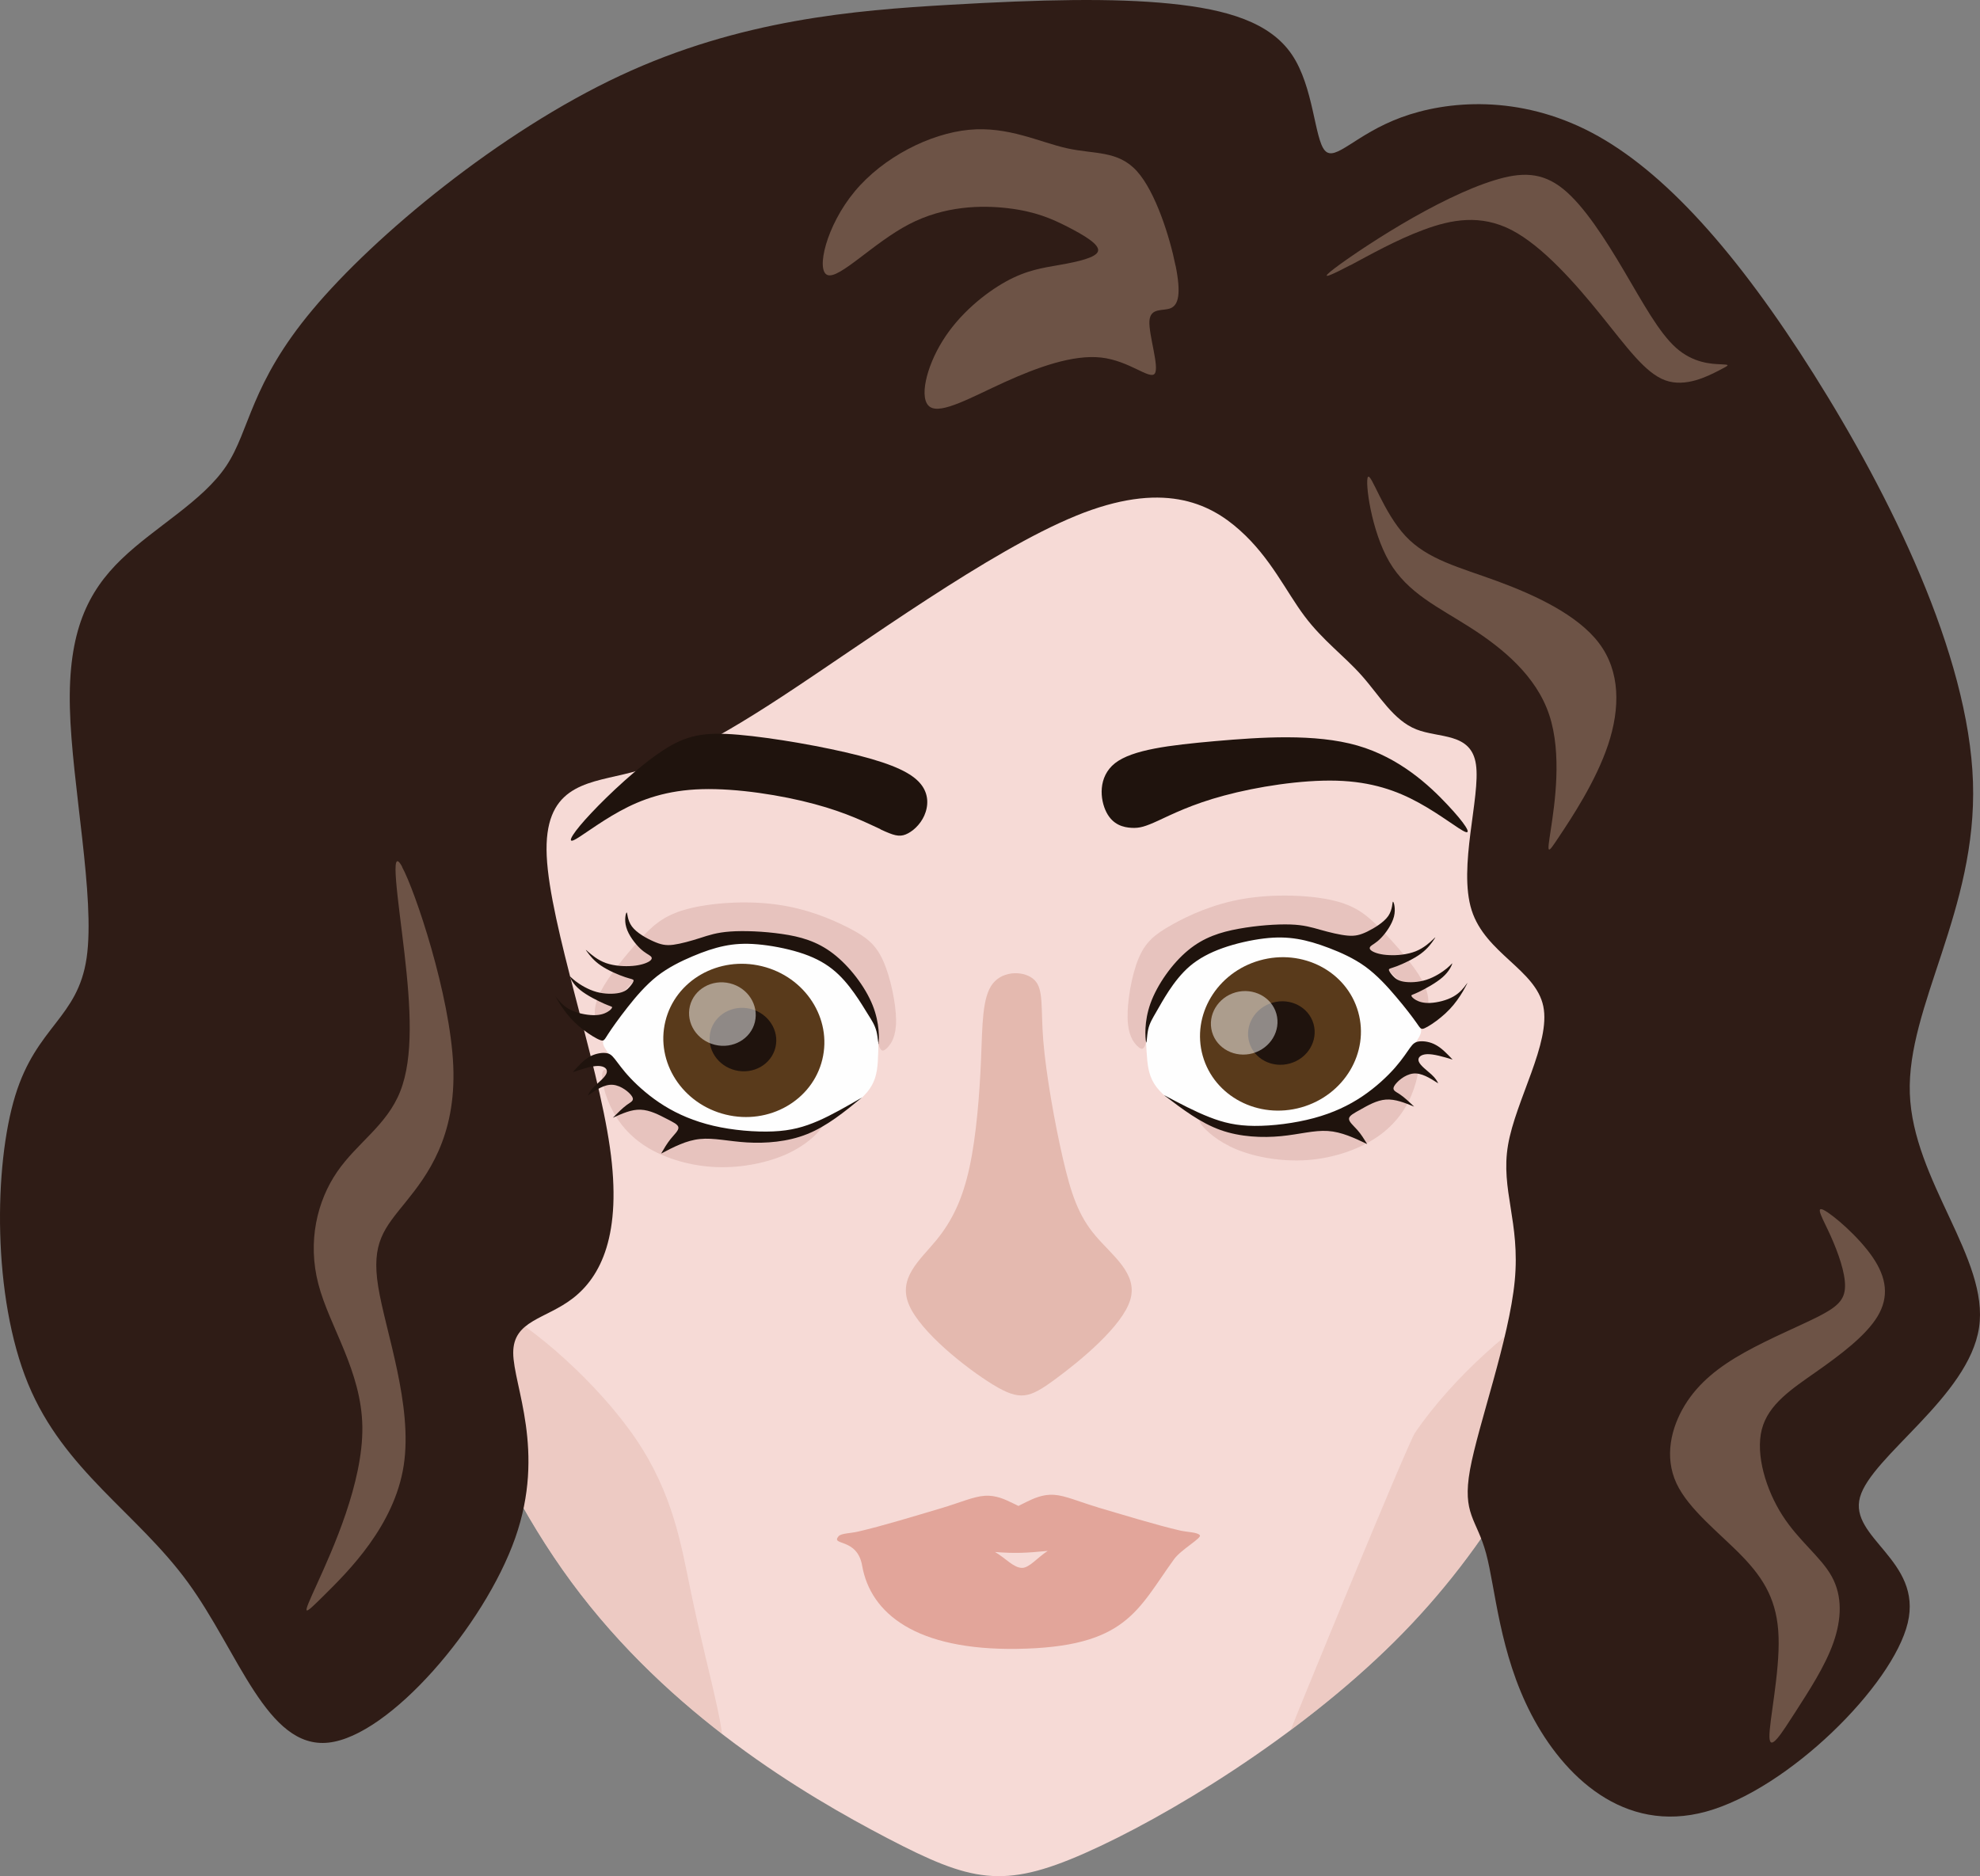 <?xml version="1.0" encoding="UTF-8" standalone="no"?>
<svg
   xmlns:dc="http://purl.org/dc/elements/1.1/"
   xmlns:cc="http://creativecommons.org/ns#"
   xmlns:rdf="http://www.w3.org/1999/02/22-rdf-syntax-ns#"
   xmlns:svg="http://www.w3.org/2000/svg"
   xmlns="http://www.w3.org/2000/svg"
   xmlns:sodipodi="http://sodipodi.sourceforge.net/DTD/sodipodi-0.dtd"
   xmlns:inkscape="http://www.inkscape.org/namespaces/inkscape"
   xml:space="preserve"
   width="179.668mm"
   height="170.268mm"
   version="1.1"
   style="clip-rule:evenodd;fill-rule:evenodd;image-rendering:optimizeQuality;shape-rendering:geometricPrecision;text-rendering:geometricPrecision"
   viewBox="0 0 17966.808 17026.762"
   id="svg68"
   sodipodi:docname="środkowoeuropejska brązowe oczy.svg"
   inkscape:version="1.0.1 (3bc2e813f5, 2020-09-07)"><rect x="0" y="0" width="17966.808" height="17026.762" fill="#808080" stroke="none"/><sodipodi:namedview
   pagecolor="#ffffff"
   bordercolor="#666666"
   borderopacity="1"
   objecttolerance="10"
   gridtolerance="10"
   guidetolerance="10"
   inkscape:pageopacity="0"
   inkscape:pageshadow="2"
   inkscape:window-width="1858"
   inkscape:window-height="1057"
   id="namedview70"
   showgrid="false"
   inkscape:zoom="1.1162388"
   inkscape:cx="319.86373"
   inkscape:cy="335.24213"
   inkscape:window-x="54"
   inkscape:window-y="-8"
   inkscape:window-maximized="1"
   inkscape:current-layer="svg68" />
 <defs
   id="defs4">
  <style
   type="text/css"
   id="style2">
   <![CDATA[
    .fil5 {fill:#FEFEFE}
    .fil0 {fill:#F6DAD6}
    .fil2 {fill:#E4B9AF}
    .fil3 {fill:#E2A59A}
    .fil7 {fill:#593A1B}
    .fil6 {fill:#1F130D}
    .fil9 {fill:#2F1C16}
    .fil10 {fill:#6D5346}
    .fil8 {fill:#FEFEFE;fill-opacity:0.502}
    .fil1 {fill:#E4B9AF;fill-opacity:0.502}
    .fil4 {fill:#D7ACA6;fill-opacity:0.502}
   ]]>
  </style>
 </defs>
 <g
   id="Warstwa_x0020_1"
   transform="translate(-6386.939,-1630.052)">
  <path
   class="fil0"
   d="m 21220,6066 c 357,772 619,1888 571,3207 -48,1319 -405,2841 -863,4109 -458,1268 -1018,2283 -1893,3151 -875,868 -2065,1589 -2806,1916 -741,327 -1032,258 -1788,-136 -756,-395 -1976,-1115 -2866,-2321 -890,-1206 -1449,-2897 -1687,-4452 -238,-1556 -155,-2976 113,-4148 268,-1172 720,-2097 1434,-2773 714,-676 1690,-1105 2797,-1257 1107,-152 2345,-28 3321,197 976,225 1690,552 2274,930 583,378 1036,806 1393,1578 z"
   id="path7" />
  <path
   class="fil1"
   d="m 12937,17364 c -472,-365 -952,-817 -1362,-1373 -525,-712 -936,-1593 -1232,-2515 90,-91 249,-117 497,2 384,184 982,717 1318,1213 336,496 409,956 495,1371 85,415 183,786 243,1067 19,88 34,167 42,235 z"
   id="path9" />
  <path
   class="fil2"
   d="m 15854,11077 c 25,304 104,748 178,1068 74,320 141,517 294,698 152,181 389,345 317,584 -72,239 -453,553 -685,723 -232,170 -314,196 -561,46 -246,-151 -657,-478 -761,-723 -105,-244 97,-405 245,-585 148,-180 242,-380 304,-667 62,-288 91,-663 104,-977 13,-314 10,-566 107,-688 97,-123 295,-116 379,-31 84,85 55,249 79,553 z"
   id="path11" />
  <path
   class="fil3"
   d="m 16347,15309 c -170,-50 -291,-106 -395,-113 -103,-7 -188,34 -254,66 -27,13 -50,25 -70,35 -16,-8 -33,-17 -53,-26 -66,-32 -151,-74 -254,-66 -103,7 -225,63 -395,113 -227,67 -528,160 -754,212 -64,15 -152,15 -175,41 -78,90 168,11 213,267 77,439 494,769 1404,756 993,-14 1092,-351 1426,-813 66,-91 257,-194 234,-219 -23,-27 -111,-27 -175,-41 -218,-50 -546,-151 -754,-212 z m -932,406 c 189,14 280,9 479,-10 -94,61 -167,154 -232,154 -78,0 -148,-87 -246,-144 z"
   id="path13" />
  <g
   id="_2067153965984">
   <path
   class="fil4"
   d="m 17289,11837 c 39,53 148,154 321,225 173,71 409,112 638,96 229,-16 452,-90 615,-196 164,-106 269,-243 332,-394 63,-151 85,-314 44,-330 -40,-15 -143,118 -283,235 -140,117 -319,218 -486,282 -167,64 -321,90 -462,106 -141,15 -269,20 -382,3 -113,-17 -211,-54 -277,-70 -66,-16 -99,-10 -60,44 z"
   id="path15" />
   <path
   class="fil4"
   d="m 16856,10759 c 45,-136 126,-269 231,-375 105,-106 235,-183 416,-239 181,-55 414,-89 600,-81 186,8 325,56 462,117 137,61 271,135 375,218 104,83 179,174 236,246 57,71 96,122 120,148 24,26 35,27 45,-14 10,-41 21,-125 -53,-258 -74,-133 -233,-315 -363,-450 -131,-134 -233,-221 -445,-270 -212,-49 -535,-60 -808,-14 -273,46 -497,149 -652,236 -155,87 -240,156 -303,309 -63,153 -102,390 -98,540 4,150 51,214 87,250 36,35 61,41 78,-25 17,-66 27,-203 72,-339 z"
   id="path17" />
   <path
   class="fil5"
   d="m 16791,11170 c -8,-119 -13,-266 43,-419 55,-154 172,-314 382,-439 210,-126 515,-217 789,-222 274,-5 519,77 724,238 205,161 372,400 465,520 94,120 115,122 53,222 -62,99 -206,296 -369,438 -163,142 -344,230 -538,291 -195,61 -403,97 -613,76 -210,-21 -422,-99 -574,-176 -152,-77 -243,-152 -294,-236 -51,-83 -61,-174 -68,-293 z"
   id="path19" />
   <path
   class="fil6"
   d="m 16786,11084 c -6,-33 -20,-180 41,-349 61,-169 196,-361 340,-480 143,-119 295,-166 460,-196 165,-30 344,-43 468,-39 124,4 194,26 276,49 82,23 175,46 244,52 69,6 113,-5 178,-36 65,-32 151,-84 192,-143 40,-60 35,-127 42,-129 7,-1 27,64 9,135 -18,71 -73,149 -118,195 -44,46 -78,59 -93,74 -15,15 -12,30 15,46 27,16 79,32 152,35 73,4 167,-5 242,-35 74,-30 129,-81 156,-107 27,-26 27,-26 9,1 -18,27 -54,80 -119,128 -65,48 -159,91 -216,113 -56,21 -74,21 -74,33 0,12 18,36 38,58 21,22 44,41 96,50 52,9 131,7 206,-17 75,-24 145,-70 186,-104 41,-34 53,-55 48,-40 -5,15 -26,67 -86,120 -60,53 -160,107 -216,134 -56,27 -69,26 -68,34 1,8 15,25 42,40 27,15 67,29 130,26 63,-3 148,-23 209,-58 61,-34 97,-83 115,-108 18,-24 18,-24 3,4 -15,29 -46,86 -86,140 -39,54 -87,105 -143,151 -55,46 -118,87 -151,101 -33,14 -37,1 -73,-50 -36,-52 -105,-142 -186,-237 -80,-95 -172,-195 -277,-272 -105,-76 -224,-129 -329,-169 -105,-40 -198,-68 -290,-83 -93,-15 -186,-18 -302,-4 -116,14 -256,45 -374,87 -118,42 -215,94 -296,162 -80,68 -144,153 -193,227 -49,75 -85,140 -116,194 -31,54 -59,98 -72,159 -13,62 -12,141 -18,108 z"
   id="path21" />
   <ellipse
   class="fil7"
   transform="matrix(-1.162,0.328,0.328,1.162,18006.1,11013.1)"
   rx="607"
   ry="574"
   id="ellipse23"
   cx="0"
   cy="0" />
   <path
   class="fil6"
   d="m 16954,11571 c 138,73 277,147 406,197 129,51 248,79 410,80 162,1 366,-24 540,-71 174,-47 317,-115 440,-198 123,-83 226,-180 296,-260 70,-80 108,-142 136,-180 28,-39 47,-54 86,-58 38,-4 96,3 149,33 53,29 102,80 151,132 -86,-26 -172,-51 -231,-49 -59,2 -91,32 -75,69 15,37 78,82 115,116 37,34 49,57 61,80 -77,-49 -154,-98 -229,-89 -76,9 -150,76 -171,114 -21,38 12,48 51,74 39,26 85,69 130,112 -86,-35 -172,-70 -256,-64 -84,6 -166,54 -228,89 -63,35 -106,57 -107,85 -1,28 40,62 75,101 35,39 62,84 90,129 -117,-56 -233,-111 -358,-119 -125,-8 -258,31 -424,47 -167,16 -368,9 -550,-56 -182,-65 -344,-189 -507,-312 z"
   id="path25" />
   <ellipse
   class="fil6"
   transform="matrix(-0.481,0.136,0.136,0.481,18014.2,11005.2)"
   rx="607"
   ry="574"
   id="ellipse27"
   cx="0"
   cy="0" />
   <path
   class="fil8"
   d="m 17599,10636 c -161,46 -257,206 -214,359 43,152 209,239 370,194 161,-46 257,-206 214,-359 -43,-152 -209,-239 -370,-194 z"
   id="path29" />
  </g>
  <path
   class="fil6"
   d="m 16896,9078 c 118,-54 303,-149 599,-228 296,-80 702,-144 1020,-135 318,9 548,91 746,200 199,109 367,244 423,265 56,21 0,-74 -163,-247 -163,-174 -434,-427 -817,-537 -383,-110 -877,-76 -1291,-40 -415,37 -750,77 -908,200 -157,124 -137,331 -78,446 59,115 155,137 228,141 73,4 123,-11 241,-65 z"
   id="path32" />
  <path
   class="fil1"
   d="m 20937,13357 c -93,-30 -222,-17 -393,65 -384,184 -982,717 -1318,1213 -67,99 -1118,2664 -1127,2696 328,-244 649,-514 936,-798 875,-868 1434,-1883 1893,-3151 l 9,-24 z"
   id="path34" />
  <path
   class="fil9"
   d="m 16151,6311 c -782,318 -1922,1152 -2664,1638 -741,486 -1083,623 -1440,708 -357,85 -728,117 -699,742 29,626 459,1845 573,2643 115,798 -86,1176 -334,1369 -248,193 -544,200 -543,497 1,298 298,885 18,1680 -280,795 -1138,1797 -1695,1857 -557,60 -814,-822 -1275,-1454 -461,-632 -1125,-1014 -1450,-1802 -325,-788 -311,-1982 -117,-2615 194,-632 568,-703 648,-1251 80,-549 -135,-1575 -152,-2269 -17,-694 163,-1055 469,-1350 306,-295 736,-524 951,-847 215,-323 215,-739 782,-1416 566,-677 1699,-1614 2790,-2124 1090,-510 2137,-594 2984,-643 846,-49 1492,-63 2009,-11 517,52 906,170 1104,463 198,293 204,761 298,869 94,108 275,-145 692,-299 417,-154 1069,-210 1729,137 660,347 1326,1097 2017,2194 691,1097 1406,2541 1444,3701 38,1160 -601,2034 -573,2826 28,792 722,1500 628,2125 -94,625 -976,1166 -1080,1538 -104,371 569,573 433,1142 -137,569 -1083,1507 -1830,1712 -747,205 -1294,-322 -1585,-881 -291,-558 -326,-1148 -411,-1462 -85,-314 -219,-353 -146,-760 74,-407 355,-1182 406,-1715 51,-533 -130,-825 -61,-1231 69,-406 389,-927 320,-1260 -69,-333 -525,-479 -650,-871 -125,-392 82,-1031 39,-1323 -42,-292 -334,-236 -542,-319 -208,-83 -333,-306 -493,-486 -160,-181 -354,-319 -521,-542 -167,-222 -306,-528 -587,-779 -281,-252 -705,-450 -1487,-131 z"
   id="path36" />
  <path
   class="fil10"
   d="m 18800,5958 c -28,42 28,486 194,771 167,285 444,410 736,597 292,187 597,437 715,792 118,354 49,812 14,1042 -35,229 -35,229 76,62 111,-167 333,-500 444,-833 111,-333 111,-667 -83,-923 -194,-257 -583,-437 -923,-562 -340,-125 -632,-194 -833,-410 -201,-215 -312,-576 -340,-535 z"
   id="path38" />
  <path
   class="fil10"
   d="m 23380,13040 c 128,187 149,361 45,535 -104,174 -333,347 -555,503 -222,156 -437,295 -496,524 -59,229 38,549 187,781 149,233 351,378 448,555 97,177 90,385 14,601 -76,215 -222,437 -347,632 -125,194 -229,361 -233,222 -3,-139 94,-583 83,-906 -10,-323 -128,-524 -330,-733 -201,-208 -486,-424 -597,-663 -111,-240 -49,-503 76,-708 125,-205 312,-351 542,-479 229,-128 500,-240 670,-326 170,-87 240,-149 242,-273 3,-123 -62,-307 -131,-460 -69,-153 -144,-274 -63,-234 81,40 317,241 445,429 z"
   id="path40" />
  <path
   class="fil10"
   d="m 18639,4038 c 170,-90 413,-229 667,-323 253,-94 517,-142 798,3 281,146 580,486 812,774 233,288 399,524 583,590 184,66 385,-38 486,-90 101,-52 101,-52 17,-56 -83,-3 -250,-10 -406,-149 -156,-139 -302,-410 -472,-698 -170,-288 -365,-594 -555,-746 -191,-153 -378,-153 -625,-76 -247,76 -552,229 -840,399 -288,170 -559,358 -646,430 -87,73 10,31 181,-59 z"
   id="path42" />
  <path
   class="fil10"
   d="m 17054,4042 c -51,-256 -180,-670 -351,-859 -171,-189 -384,-152 -633,-207 -249,-55 -535,-202 -890,-168 -355,34 -778,248 -1037,559 -259,311 -354,720 -247,759 107,39 416,-292 738,-460 323,-169 659,-175 902,-146 243,29 394,94 540,169 146,75 289,159 275,219 -14,60 -184,97 -342,125 -158,28 -304,47 -494,152 -190,105 -424,295 -574,537 -151,241 -218,533 -115,601 103,68 376,-88 675,-224 299,-136 623,-253 879,-224 255,29 441,204 485,146 44,-58 -55,-350 -48,-477 8,-126 123,-88 193,-117 70,-30 96,-128 45,-384 z"
   id="path44" />
  <g
   id="_2067153973216">
   <path
   class="fil4"
   d="m 13840,11867 c -37,55 -143,159 -313,236 -170,77 -404,127 -634,119 -230,-8 -455,-74 -622,-173 -167,-100 -277,-233 -346,-381 -69,-148 -96,-311 -56,-328 40,-17 147,112 291,224 145,112 327,207 496,264 169,58 324,79 466,89 142,10 269,10 382,-11 112,-21 209,-62 274,-80 65,-18 98,-13 62,41 z"
   id="path46" />
   <path
   class="fil4"
   d="m 14277,10777 c -50,-134 -136,-265 -245,-366 -109,-102 -241,-175 -424,-223 -183,-49 -417,-74 -603,-59 -186,14 -323,68 -457,134 -134,66 -266,145 -367,232 -101,87 -172,181 -227,254 -54,73 -91,125 -115,152 -24,27 -34,28 -45,-12 -12,-41 -26,-124 43,-259 69,-136 221,-324 347,-463 126,-139 225,-229 435,-286 211,-57 532,-80 807,-43 275,36 502,131 660,212 158,81 246,147 314,298 68,151 116,386 118,536 2,150 -43,216 -78,253 -35,36 -59,43 -79,-22 -20,-65 -34,-202 -84,-336 z"
   id="path48" />
   <path
   class="fil5"
   d="m 14356,11185 c 3,-119 3,-266 -58,-417 -61,-151 -183,-307 -398,-425 -215,-118 -522,-198 -797,-193 -274,5 -515,96 -715,264 -199,168 -357,413 -446,537 -89,124 -111,126 -45,223 65,97 217,289 385,425 168,136 352,217 548,271 197,54 406,82 616,53 209,-29 418,-115 567,-197 149,-82 238,-161 285,-246 48,-85 54,-176 58,-295 z"
   id="path50" />
   <path
   class="fil6"
   d="m 14359,11099 c 5,-34 13,-180 -54,-347 -67,-167 -209,-353 -357,-467 -148,-114 -300,-155 -466,-179 -166,-24 -345,-31 -469,-22 -124,9 -193,33 -274,59 -81,26 -174,52 -242,61 -69,9 -113,-1 -179,-30 -66,-29 -154,-78 -197,-136 -43,-58 -40,-126 -47,-127 -7,-1 -25,65 -4,135 20,71 79,147 125,191 46,44 80,56 96,71 16,14 13,30 -13,47 -27,17 -78,35 -150,41 -73,6 -167,1 -243,-26 -76,-27 -132,-77 -160,-101 -28,-25 -28,-25 -9,1 19,26 57,78 124,123 67,46 163,86 220,105 57,19 75,18 76,30 1,12 -16,36 -36,59 -20,23 -43,43 -94,54 -51,11 -131,12 -207,-9 -76,-21 -147,-65 -189,-97 -42,-32 -55,-53 -50,-38 5,15 28,66 91,117 62,51 164,101 221,126 57,25 70,24 69,32 -1,8 -14,25 -41,41 -27,16 -66,31 -129,30 -63,-1 -149,-18 -211,-50 -62,-32 -100,-80 -119,-104 -19,-24 -19,-24 -2,4 16,28 49,84 91,136 41,53 91,102 148,145 57,44 121,83 155,95 34,13 37,0 71,-53 34,-53 100,-146 177,-244 77,-98 165,-201 267,-282 102,-80 219,-137 323,-181 104,-44 195,-75 287,-94 92,-19 185,-25 302,-15 117,10 257,36 377,73 120,37 219,86 301,151 83,65 149,147 201,220 52,73 90,137 123,190 33,53 62,95 78,156 15,61 17,141 22,107 z"
   id="path52" />
   <ellipse
   class="fil7"
   transform="matrix(1.173,0.286,-0.286,1.173,13136.7,11072.1)"
   rx="607"
   ry="574"
   id="ellipse54"
   cx="0"
   cy="0" />
   <path
   class="fil6"
   d="m 14208,11591 c -136,78 -271,157 -398,212 -127,55 -245,88 -407,95 -162,7 -367,-10 -542,-51 -175,-41 -321,-104 -447,-182 -126,-78 -232,-172 -305,-249 -73,-77 -113,-138 -143,-175 -30,-38 -49,-52 -88,-55 -38,-3 -96,7 -148,38 -52,31 -99,84 -146,137 85,-29 170,-57 229,-57 59,0 92,28 78,66 -14,38 -75,85 -111,120 -36,35 -47,58 -58,82 75,-52 150,-103 226,-97 76,6 153,70 175,107 22,37 -10,48 -49,76 -38,28 -82,72 -126,116 85,-38 169,-77 253,-73 84,3 168,48 232,81 64,33 108,53 110,81 2,28 -38,63 -71,104 -33,41 -59,86 -86,132 115,-60 229,-120 353,-132 124,-13 258,21 426,31 167,10 368,-4 547,-76 179,-72 337,-201 495,-330 z"
   id="path56" />
   <ellipse
   class="fil6"
   transform="matrix(0.486,0.118,-0.118,0.486,13128.3,11064.5)"
   rx="607"
   ry="574"
   id="ellipse58"
   cx="0"
   cy="0" />
   <path
   class="fil8"
   d="m 13010,10554 c 163,40 264,197 227,351 -37,154 -200,247 -363,207 -163,-40 -264,-197 -227,-351 37,-154 200,-247 363,-207 z"
   id="path60" />
  </g>
  <path
   class="fil6"
   d="m 14376,9155 c -118,-54 -303,-149 -599,-228 -296,-80 -702,-144 -1020,-135 -318,9 -548,91 -746,200 -199,109 -367,244 -423,265 -56,21 0,-74 163,-247 163,-174 434,-427 649,-568 215,-141 374,-171 688,-144 314,27 782,109 1097,190 315,81 477,160 555,255 78,94 72,203 34,289 -38,85 -109,147 -169,171 -60,24 -110,9 -228,-46 z"
   id="path63" />
  <path
   class="fil10"
   d="m 10035,9497 c 118,215 437,1160 465,1806 27,647 -238,996 -431,1235 -193,239 -315,368 -250,770 65,402 316,1077 231,1623 -84,545 -504,961 -714,1169 -210,208 -210,208 -71,-98 139,-306 417,-917 410,-1423 -7,-507 -299,-910 -399,-1295 -101,-386 -11,-755 170,-1019 181,-264 452,-422 573,-731 122,-308 94,-767 38,-1253 -56,-486 -139,-1000 -21,-785 z"
   id="path65" />
 </g>
</svg>
